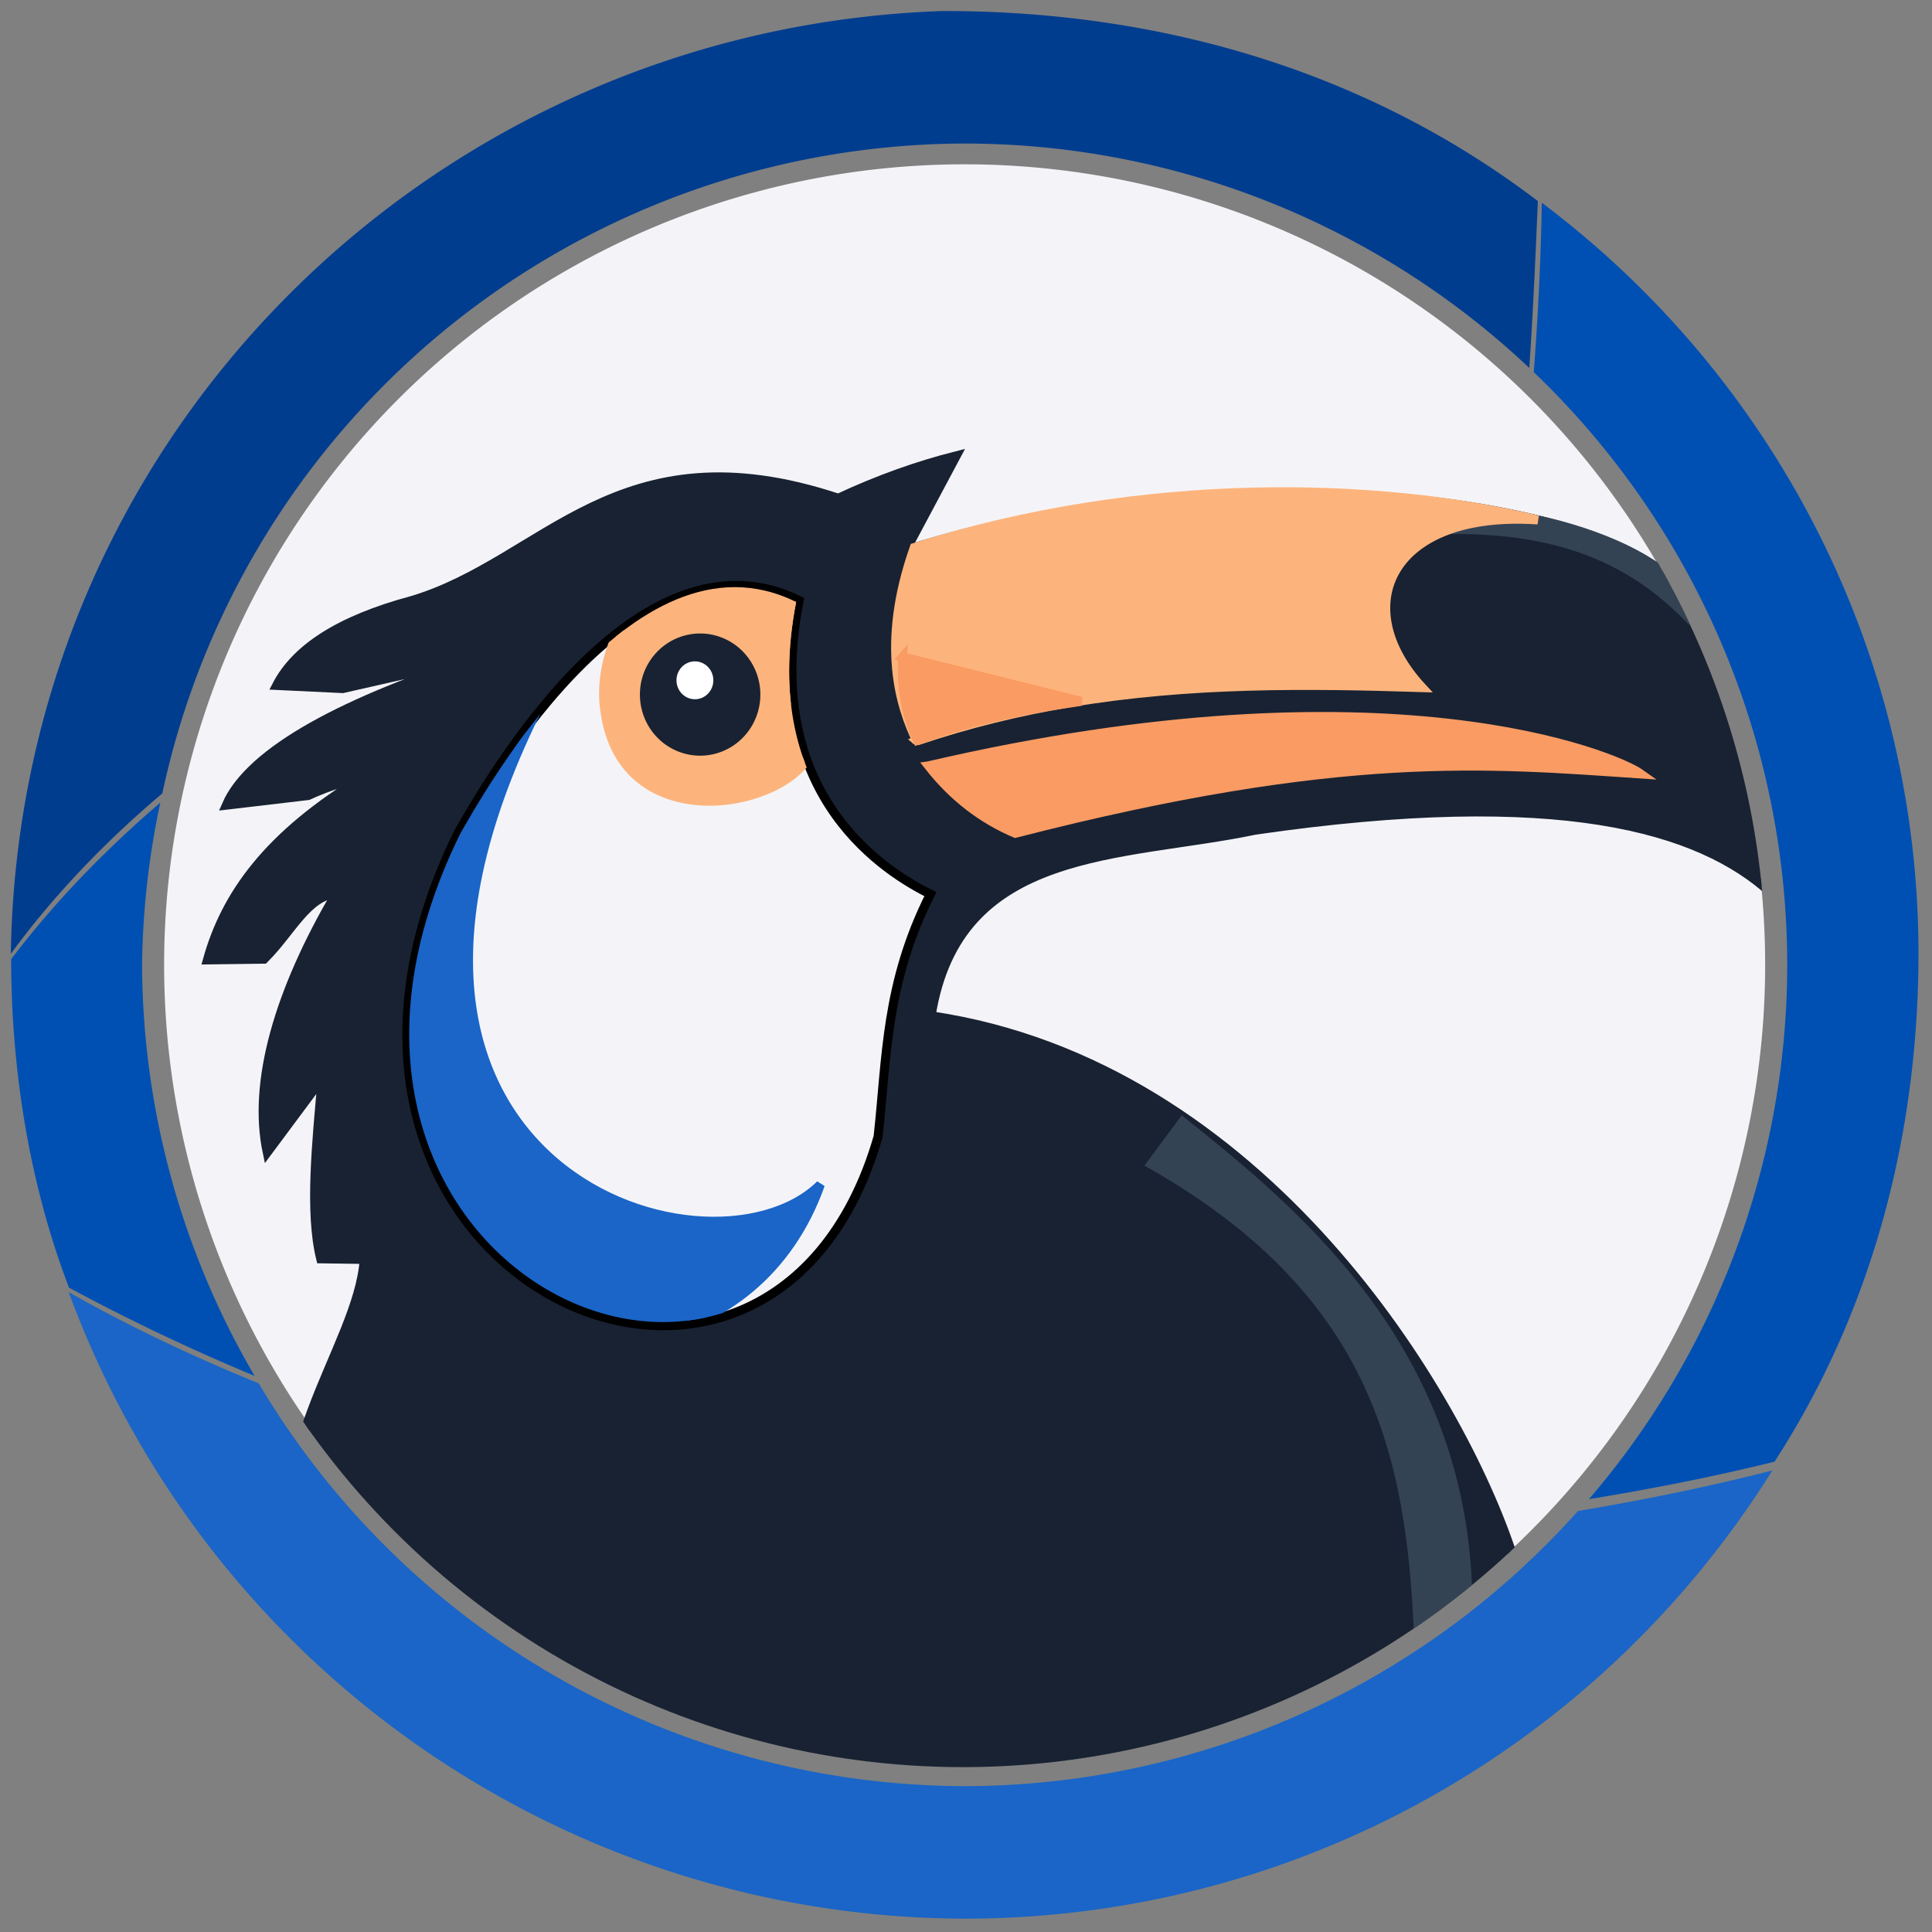<?xml version="1.0" encoding="UTF-8" standalone="no"?>
<!-- Created with Inkscape (http://www.inkscape.org/) -->

<svg
   width="1080"
   height="1080"
   viewBox="0 0 285.75 285.75"
   version="1.1"
   id="svg1"
   xml:space="preserve"
   sodipodi:docname="trek-blue.svg"
   inkscape:version="1.4 (e7c3feb100, 2024-10-09)"
   xmlns:inkscape="http://www.inkscape.org/namespaces/inkscape"
   xmlns:sodipodi="http://sodipodi.sourceforge.net/DTD/sodipodi-0.dtd"
   xmlns="http://www.w3.org/2000/svg"
   xmlns:svg="http://www.w3.org/2000/svg"><rect x="0" y="0" width="285.75" height="285.75" fill="#808080" stroke="none"/><sodipodi:namedview
     id="namedview1"
     pagecolor="#ffffff"
     bordercolor="#000000"
     borderopacity="0.25"
     inkscape:showpageshadow="2"
     inkscape:pageopacity="0.0"
     inkscape:pagecheckerboard="0"
     inkscape:deskcolor="#d1d1d1"
     inkscape:zoom="0.36303881"
     inkscape:cx="703.7815"
     inkscape:cy="495.81476"
     inkscape:window-width="1280"
     inkscape:window-height="935"
     inkscape:window-x="0"
     inkscape:window-y="32"
     inkscape:window-maximized="0"
     inkscape:current-layer="g21" /><defs
     id="defs1"><clipPath
       clipPathUnits="userSpaceOnUse"
       id="clipPath10"><path
         style="fill:none;fill-opacity:1;stroke:#000000;stroke-width:0.265"
         d="m 58.37,120.297 c -2.011,3.986 -1.946,7.333 -2.333,10.82 -4.92,17.094 -28.381,5.989 -18.711,-13.599 0.685,-1.141 7.6,-14.046 15.187,-10.324 -1.741,8.865 4.098,12.224 5.857,13.103 z"
         id="path10" /></clipPath><clipPath
       clipPathUnits="userSpaceOnUse"
       id="clipPath11"><path
         style="fill:none;fill-opacity:1;stroke:#000000;stroke-width:0.265"
         d="m 58.37,120.297 c -2.011,3.986 -1.946,7.333 -2.333,10.82 -4.92,17.094 -28.381,5.989 -18.711,-13.599 0.685,-1.141 7.6,-14.046 15.187,-10.324 -1.741,8.865 4.098,12.224 5.857,13.103 z"
         id="path11" /></clipPath><clipPath
       clipPathUnits="userSpaceOnUse"
       id="clipPath12"><path
         style="fill:none;fill-opacity:1;stroke:#000000;stroke-width:0.265"
         d="m 58.37,120.297 c -2.011,3.986 -1.946,7.333 -2.333,10.82 -4.92,17.094 -28.381,5.989 -18.711,-13.599 0.685,-1.141 7.6,-14.046 15.187,-10.324 -1.741,8.865 4.098,12.224 5.857,13.103 z"
         id="path12" /></clipPath><clipPath
       clipPathUnits="userSpaceOnUse"
       id="clipPath13"><path
         style="fill:none;fill-opacity:1;stroke:#000000;stroke-width:0.265"
         d="m 58.37,120.297 c -2.011,3.986 -1.946,7.333 -2.333,10.82 -4.92,17.094 -28.381,5.989 -18.711,-13.599 0.685,-1.141 7.6,-14.046 15.187,-10.324 -1.741,8.865 4.098,12.224 5.857,13.103 z"
         id="path13" /></clipPath><clipPath
       clipPathUnits="userSpaceOnUse"
       id="clipPath5"><ellipse
         style="fill:none;stroke:#000000;stroke-width:0.109"
         id="ellipse5"
         cx="125.49"
         cy="124.864"
         rx="35.808"
         ry="35.808" /></clipPath><clipPath
       clipPathUnits="userSpaceOnUse"
       id="clipPath5-0"><ellipse
         style="fill:none;stroke:#000000;stroke-width:0.109"
         id="ellipse5-6"
         cx="125.49"
         cy="124.864"
         rx="35.808"
         ry="35.808" /></clipPath><clipPath
       clipPathUnits="userSpaceOnUse"
       id="clipPath13-8"><path
         style="fill:none;fill-opacity:1;stroke:#000000;stroke-width:0.265"
         d="m 58.37,120.297 c -2.011,3.986 -1.946,7.333 -2.333,10.82 -4.92,17.094 -28.381,5.989 -18.711,-13.599 0.685,-1.141 7.6,-14.046 15.187,-10.324 -1.741,8.865 4.098,12.224 5.857,13.103 z"
         id="path13-9" /></clipPath><clipPath
       clipPathUnits="userSpaceOnUse"
       id="clipPath12-2"><path
         style="fill:none;fill-opacity:1;stroke:#000000;stroke-width:0.265"
         d="m 58.37,120.297 c -2.011,3.986 -1.946,7.333 -2.333,10.82 -4.92,17.094 -28.381,5.989 -18.711,-13.599 0.685,-1.141 7.6,-14.046 15.187,-10.324 -1.741,8.865 4.098,12.224 5.857,13.103 z"
         id="path12-6" /></clipPath><clipPath
       clipPathUnits="userSpaceOnUse"
       id="clipPath11-6"><path
         style="fill:none;fill-opacity:1;stroke:#000000;stroke-width:0.265"
         d="m 58.37,120.297 c -2.011,3.986 -1.946,7.333 -2.333,10.82 -4.92,17.094 -28.381,5.989 -18.711,-13.599 0.685,-1.141 7.6,-14.046 15.187,-10.324 -1.741,8.865 4.098,12.224 5.857,13.103 z"
         id="path11-4" /></clipPath><clipPath
       clipPathUnits="userSpaceOnUse"
       id="clipPath10-9"><path
         style="fill:none;fill-opacity:1;stroke:#000000;stroke-width:0.265"
         d="m 58.37,120.297 c -2.011,3.986 -1.946,7.333 -2.333,10.82 -4.92,17.094 -28.381,5.989 -18.711,-13.599 0.685,-1.141 7.6,-14.046 15.187,-10.324 -1.741,8.865 4.098,12.224 5.857,13.103 z"
         id="path10-5" /></clipPath></defs><g
     id="g4"
     transform="matrix(0.673,0,0,0.67,-224.962,69.691)" /><g
     id="g16"
     transform="matrix(0.645,0,0,0.645,-153.897,86.324)" /><g
     id="g21"
     transform="matrix(1.333,0,0,1.333,-456.216,-375.562)"
     style="stroke-width:1;stroke-dasharray:none"><path
       id="path21"
       style="fill:#f4f4f8;fill-opacity:1"
       d="m 538.101,388.795 a 88.821,88.821 0 0 1 -88.821,88.821 88.821,88.821 0 0 1 -88.821,-88.821 88.821,88.821 0 0 1 88.821,-88.821 88.821,88.821 0 0 1 88.821,88.821 z" /><path
       style="fill:#1a65c7;fill-opacity:1;stroke:none;stroke-width:1;stroke-dasharray:none"
       d="m 349.867,425.105 c 15.315,41.664 54.991,69.403 99.442,69.524 36.579,-0.033 70.192,-18.767 89.591,-49.73 -7.041,1.796 -14.249,3.275 -21.569,4.497 a 91.27,91.127 0 0 1 -68.051,30.527 91.27,91.127 0 0 1 -78.329,-44.691 c -7.454,-3.033 -14.526,-6.401 -21.084,-10.127 z"
       id="path20" /><path
       style="fill:#0050b3;fill-opacity:1;stroke:none;stroke-width:1;stroke-dasharray:none"
       d="m 360.036,370.796 c -6.415,5.503 -11.99,11.358 -16.554,17.377 0.009,7.645 0.79,21.689 6.418,36.437 6.314,3.417 13.25,6.738 20.6,9.798 a 91.27,91.127 0 0 1 -12.49,-45.612 91.27,91.127 0 0 1 2.026,-17.999 z"
       id="path19" /><path
       style="fill:#0050b3;fill-opacity:1;stroke:none;stroke-width:1;stroke-dasharray:none"
       d="m 513.316,304.237 c -0.099,6.316 -0.418,12.582 -0.888,18.799 a 91.27,91.127 0 0 1 28.123,65.758 91.27,91.127 0 0 1 -22.002,59.288 c 7.036,-1.147 13.941,-2.514 20.59,-4.156 10.918,-16.841 15.971,-36.423 15.976,-56.425 -0.009,-32.685 -15.472,-63.487 -41.798,-83.264 z"
       id="path9" /><path
       style="fill:#003d8f;fill-opacity:1;stroke:none;stroke-width:1;stroke-dasharray:none"
       d="m 446.976,282.962 c -56.288,1.827 -102.611,46.822 -103.529,104.615 4.666,-6.375 10.325,-12.325 16.811,-17.802 a 91.27,91.127 0 0 1 89.022,-72.107 91.27,91.127 0 0 1 62.651,24.898 c 0.431,-6.282 0.712,-12.973 0.953,-18.513 -19.072,-14.511 -41.965,-21.089 -65.908,-21.09 z"
       id="path2-9-8" /><g
       id="g18-7"
       transform="matrix(2.487,0,0,2.487,136.993,78.224)"
       clip-path="url(#clipPath5-0)"
       style="stroke-width:0.402;stroke-dasharray:none"><path
         style="fill:#192232;fill-opacity:1;stroke:#192232;stroke-width:0.402;stroke-dasharray:none;stroke-opacity:1"
         d="m 98.779,138.021 c -0.241,3.878 -5.179,9.364 -2.34,14.016 1.146,1.879 8.021,3.198 10.086,4.877 15.739,8.915 32.647,4.988 43.518,-5.615 -2.337,-7.264 -11.183,-21.968 -25.971,-24.146 1.208,-7.609 8.509,-7.039 14.459,-8.283 13.588,-1.971 19.837,-0.093 23.023,2.808 -0.054,-4.862 -2.018,-9.212 -4.034,-13.55 -3.17,-4.06 -20.104,-6.346 -34.571,-1.751 l 2.246,-4.211 c -1.755,0.445 -3.51,1.076 -5.264,1.895 -9.858,-3.273 -13.102,2.796 -19.022,4.562 -3.267,0.877 -5.202,2.165 -6.036,3.79 l 2.948,0.14 6.177,-1.404 c -6.003,1.917 -10.32,4.162 -11.371,6.606 l 3.65,-0.43 c 0.962,-0.441 1.761,-0.664 2.527,-0.842 -4.359,2.621 -6.22,5.31 -7.019,8.175 l 2.527,-0.033 c 1.254,-1.258 1.888,-2.778 3.229,-2.948 -2.578,4.391 -3.752,8.436 -3.088,11.569 l 2.452,-3.295 c -0.251,2.853 -0.581,5.957 -0.065,8.043 z"
         id="path1-2"
         sodipodi:nodetypes="csccccccccccccccccccccccc" /><path
         style="fill:#f4f4f8;fill-opacity:1;stroke:#000000;stroke-width:0.402;stroke-dasharray:none"
         d="m 124.039,121.726 c -2.011,3.986 -1.946,7.333 -2.333,10.82 -4.92,17.094 -28.381,5.989 -18.711,-13.599 0.685,-1.141 7.6,-14.046 15.187,-10.324 -1.741,8.865 4.098,12.224 5.857,13.103 z"
         id="path5-2-6-2"
         sodipodi:nodetypes="ccccc" /><path
         style="fill:#fdb47c;fill-opacity:1;stroke:#fdb47c;stroke-width:0.41;stroke-dasharray:none;stroke-opacity:1"
         d="m 52.896,106.288 c -1.001,3.32 -0.555,5.704 0.205,7.884 -1.403,2.45 -8.536,3.595 -9.341,-1.998 -0.466,-2.67 1.328,-8.283 9.136,-5.886 z"
         id="path4-1-6"
         clip-path="url(#clipPath13-8)"
         transform="matrix(0.974,0,0,0.987,66.902,2.89)" /><path
         id="path2-2-1"
         clip-path="url(#clipPath12-2)"
         style="fill:#192232;stroke:#192232"
         transform="translate(65.589,1.593)"
         d="m 50.664,111.228 a 2.486,2.525 0 0 1 -2.486,2.525 2.486,2.525 0 0 1 -2.486,-2.525 2.486,2.525 0 0 1 2.486,-2.525 2.486,2.525 0 0 1 2.486,2.525 z" /><path
         id="path3-9-0"
         clip-path="url(#clipPath11-6)"
         style="fill:#ffffff;stroke:#ffffff"
         transform="translate(65.589,1.593)"
         d="m 48.566,110.591 a 0.621,0.644 0 0 1 -0.621,0.644 0.621,0.644 0 0 1 -0.621,-0.644 0.621,0.644 0 0 1 0.621,-0.644 0.621,0.644 0 0 1 0.621,0.644 z" /><path
         style="fill:#1a65c7;fill-opacity:1;stroke:#1a65c7;stroke-width:0.406;stroke-dasharray:none;stroke-opacity:1"
         d="m 41.488,110.61 c -24.569,26.574 6.458,38.521 12.073,22.742 -5.095,5.001 -23.806,-0.985 -12.073,-22.742 z"
         id="path6-7-6"
         clip-path="url(#clipPath10-9)"
         transform="matrix(0.989,0,0,0.99,66.16,2.662)" /><path
         style="fill:#344354;fill-opacity:1;stroke:#344354;stroke-width:0.402;stroke-dasharray:none;stroke-opacity:1"
         d="m 150.481,104.896 c 2.985,0.55 5.684,1.72 6.79,2.984 l 0.761,1.687 c -2.498,-2.61 -5.917,-4.521 -12.502,-4.035 z"
         id="path18-1" /><path
         style="fill:#fdb47c;fill-opacity:1;stroke:#fdb47c;stroke-width:0.402;stroke-dasharray:none;stroke-opacity:1"
         d="m 123.435,114.889 c 2.316,-0.784 4.6,-1.332 6.859,-1.71 5.328,-0.891 10.519,-0.833 15.684,-0.67 -3.381,-3.639 -1.4,-7.931 5.163,-7.479 -7.054,-1.704 -17.569,-2.019 -27.82,1.231 -1.537,4.351 -0.612,7.122 0.115,8.629 z"
         id="path14-5" /><path
         style="fill:#f99b63;fill-opacity:1;stroke:#f99b63;stroke-width:0.402;stroke-dasharray:none;stroke-opacity:1"
         d="m 123.958,116 c 1.108,1.413 2.409,2.39 3.87,3.01 14.551,-3.738 21.079,-3.109 27.914,-2.646 -1.129,-0.808 -11.311,-5.121 -31.783,-0.364 z"
         id="path15-9" /><path
         style="fill:#f99b63;fill-opacity:1;stroke:#f99b63;stroke-width:0.402;stroke-dasharray:none;stroke-opacity:1"
         d="m 122.8,111.138 7.973,1.984 c -2.135,0.299 -4.701,0.775 -7.311,1.739 -0.555,-1.209 -0.723,-2.426 -0.661,-3.724 z"
         id="path16-4" /><path
         style="fill:#344354;fill-opacity:1;stroke:#344354;stroke-width:0.402;stroke-dasharray:none;stroke-opacity:1"
         d="m 133.887,133.774 c 10,5.687 11.594,12.937 11.927,20.977 0.883,-0.619 1.482,-1.144 2.198,-1.707 -0.211,-11.156 -7.944,-17.338 -12.722,-21.164 z"
         id="path17-9" /></g></g></svg>

